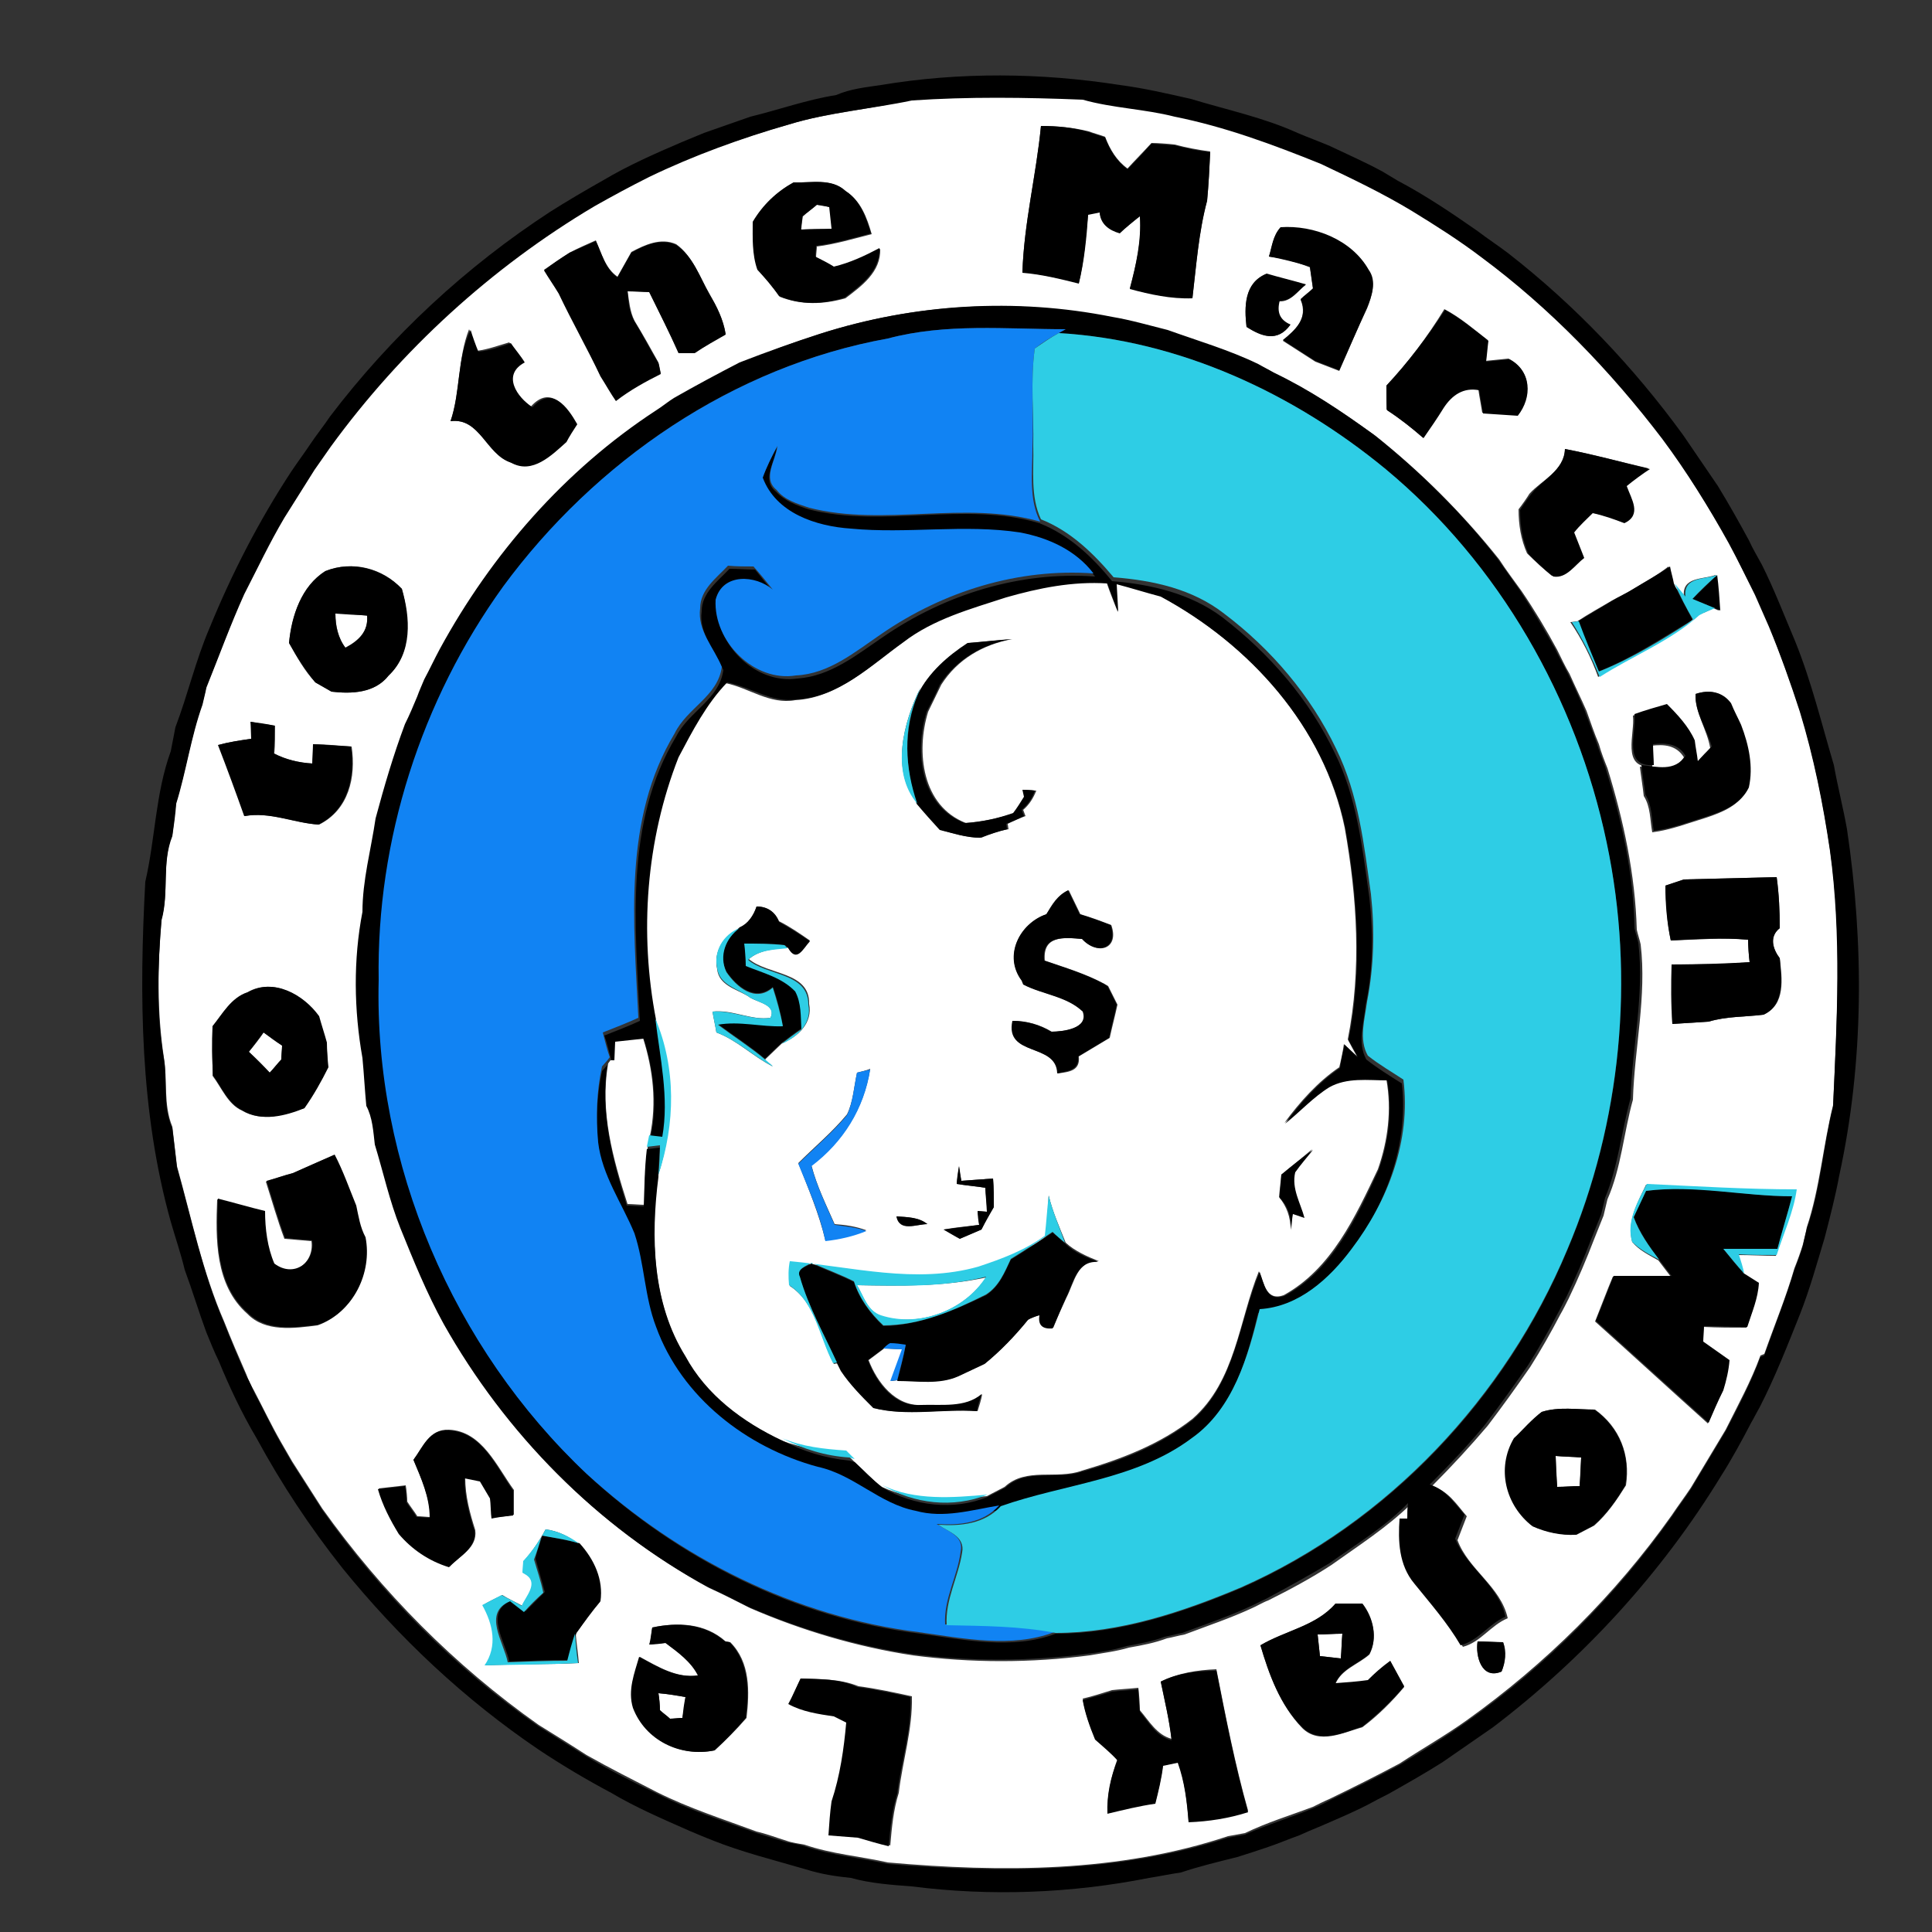 <?xml version="1.0" encoding="utf-8"?>
<!-- Generator: Adobe Illustrator 26.0.3, SVG Export Plug-In . SVG Version: 6.00 Build 0)  -->
<svg version="1.1" id="Layer_1" xmlns="http://www.w3.org/2000/svg" xmlns:xlink="http://www.w3.org/1999/xlink" x="0px" y="0px"
	 viewBox="0 0 250 250" style="enable-background:new 0 0 250 250;" xml:space="preserve">
<rect x="0" y="0" width="250" height="250" fill="#333333" stroke="none"/>
<style type="text/css">
	.st0{fill:#FFFFFF;}
	.st1{fill:#1183F3;}
	.st2{fill:#2ECDE5;}
</style>
<g id="_x23_ffffffff">
	<path class="st0" d="M102.1,16.1c5.2-1.6,10.7-1.9,15.9-3.3c7.3-0.4,14.7-0.3,22.1-0.1c3.9,1.1,8,1.2,11.9,2.2
		c6.5,1.3,12.8,3.6,18.9,6.1c4,1.9,8,3.8,11.8,6.1c3.1,1.9,6.1,3.8,9,6c8.9,6.6,16.7,14.7,23.4,23.5c3.1,4.3,5.9,8.9,8.6,13.5
		c1.1,2.2,2.2,4.5,3.4,6.7c0.6,1.4,1.2,2.7,1.8,4.1c1.4,3.6,2.8,7.3,4,11c1.8,5.9,3,11.9,3.9,18c1.6,10.9,0.9,22.1,0.4,33.1
		c-1.3,5.2-1.7,10.7-3.4,15.8c-0.1,0.6-0.4,1.7-0.5,2.2c-0.3,1-0.7,2.1-1.1,3.1c-1.1,3.8-2.6,7.4-3.9,11.1l-0.5,0.2
		c-1.2,3.3-2.9,6.4-4.5,9.6c-1.5,2.5-3,5-4.5,7.5c-0.8,1.2-1.7,2.4-2.5,3.6c-7.3,10.3-16.3,19.2-26.5,26.5c-2.8,2-5.8,3.7-8.7,5.6
		c-3,1.6-6,3.1-9.1,4.6c-0.5,0.2-1.5,0.7-2.1,1c-2.9,1.1-5.9,2-8.8,3.4c-0.6,0.1-1.7,0.3-2.2,0.4c-14.1,4.7-29.3,4.7-44,3.4
		c-3.6-0.8-7.3-1.1-10.8-2.3c-0.6-0.1-1.8-0.3-2.3-0.5c-1.3-0.4-2.6-0.9-3.9-1.2c-4.3-1.6-8.7-3-12.9-5.1c-3.1-1.6-6.1-3.1-9.1-4.8
		c-2-1.3-4.1-2.6-6.2-3.9c-10.9-7.7-20.3-17.2-28-28c-1.3-2-2.6-4.1-3.9-6.1c-0.5-0.9-1-1.7-1.5-2.6c-1.2-2.1-2.3-4.4-3.4-6.5
		c-0.3-0.5-0.8-1.5-1-2.1c-1-2.3-2-4.6-2.9-6.9c-2.8-6.4-4.2-13.3-6.1-20.1c-0.2-1.7-0.4-3.4-0.6-5.1c-1.2-2.9-0.6-6.1-1.1-9
		c-0.9-5.9-0.8-12-0.3-17.9c1-3.6,0-7.4,1.4-10.9c0.2-1.4,0.3-2.8,0.5-4.2c1.3-4.2,1.9-8.6,3.4-12.8c0.1-0.5,0.4-1.6,0.5-2.2
		c1.7-4,3.1-8.1,4.9-12.1c1.7-3.3,3.3-6.7,5.2-9.9c1.3-2,2.6-4.1,3.9-6.2c0.7-1,1.4-2,2.1-3c9.1-12.5,20.7-23.2,34.1-31.1
		c2.3-1.3,4.7-2.5,7.1-3.8C89.8,20.1,95.9,17.8,102.1,16.1 M134.7,16.3c-0.6,6.3-2.2,12.6-2.4,18.9c2.5,0.3,4.9,0.8,7.3,1.4
		c0.7-2.9,0.9-5.9,1.2-8.9c0.4-0.1,1.1-0.2,1.5-0.3c0.1,1.5,1.2,2.3,2.6,2.7c0.9-0.7,1.8-1.5,2.6-2.2c0.3,3.2-0.5,6.4-1.3,9.4
		c2.7,0.7,5.4,1.3,8.1,1.2c0.5-4.2,0.8-8.5,1.9-12.6c0.2-2.1,0.3-4.2,0.4-6.3c-1.5-0.2-3.1-0.5-4.6-0.9c-0.8-0.1-2.3-0.2-3-0.2
		c-1,1.1-2.1,2.2-3.1,3.3c-1.4-1-2.3-2.5-2.9-4.1c-0.5-0.2-1.6-0.5-2.1-0.7C138.9,16.5,136.8,16.3,134.7,16.3 M102.7,23.6
		c-2.2,1.2-4,3-5.2,5.1c-0.1,2.1-0.1,4.2,0.6,6.2c1,1.1,1.9,2.3,2.8,3.5c2.8,1.1,5.6,1,8.5,0.2c2.1-1.6,4.6-3.4,4.5-6.4
		c-1.9,1-3.8,2-5.9,2.4c-0.6-0.3-1.8-1-2.4-1.3c0-0.4,0.1-1.1,0.1-1.4c2.4-0.3,4.7-1,7.1-1.6c-0.6-2.1-1.4-4.3-3.3-5.5
		C107.6,23,104.9,23.7,102.7,23.6 M164.2,33.2c1.8,0.2,3.6,0.7,5.3,1.4c0.1,0.7,0.3,2.1,0.4,2.8c-0.5,0.4-1,0.9-1.6,1.4
		c1,2.4-0.7,4-2.3,5.3c1.4,0.9,2.8,1.8,4.2,2.7c0.8,0.3,2.3,0.9,3.1,1.2c1.2-2.7,2.3-5.4,3.6-8.1c0.6-1.5,1.2-3.4,0.2-4.9
		c-2.2-3.9-7-5.8-11.4-5.5C164.7,30.5,164.6,32,164.2,33.2 M73.7,32.7c-1.1,0.7-2.2,1.5-3.3,2.2c0.6,1,1.3,2,1.9,3
		c1.8,3.6,3.7,7.1,5.4,10.7c0.7,1.1,1.3,2.1,2,3.2c1.8-1.4,3.7-2.5,5.8-3.5c-0.1-0.4-0.2-1.1-0.3-1.4c-1-1.8-2-3.6-3.1-5.4
		c-0.6-1.2-0.7-2.6-0.9-3.9c0.9,0,1.9,0.1,2.8,0.1c1.2,2.6,2.6,5.2,3.8,7.9c0.5,0,1.6,0,2.1,0c1.3-0.8,2.7-1.6,4-2.4
		c-0.3-1.9-1.2-3.6-2.1-5.2c-1.3-2.2-2.2-4.9-4.3-6.4c-2-0.9-4.1,0.1-5.8,1c-0.6,1.1-1.2,2.1-1.8,3.2c-1.6-1.1-2.1-3.1-2.8-4.7
		C76,31.6,74.8,32.1,73.7,32.7 M161.3,42.3c2,1.2,4,2,5.6-0.2c-1.3-0.6-1.8-1.6-1.4-3.1c1.5,0.1,2.4-1.3,3.4-2.1
		c-1.7-0.5-3.4-1-5.1-1.4C161,36.6,161,39.7,161.3,42.3 M106.1,43.2c-3.4,1.1-6.8,2.3-10.1,3.9c-2.9,1.4-5.7,3-8.5,4.6
		c-0.8,0.5-1.5,1.1-2.3,1.6c-11.8,7.7-21.3,18.6-28,30.9c-0.7,1.3-1.3,2.6-2,3.9c-0.2,0.6-0.7,1.7-0.9,2.2c-0.5,1.2-1.1,2.4-1.6,3.6
		c-1.5,4-2.7,8.1-3.8,12.2c-0.6,4-1.7,7.9-1.7,12.1c-1.1,6.2-1.1,12.7,0,18.9c0.1,2.1,0.3,4.1,0.5,6.2c0.8,1.6,0.9,3.3,1.1,5
		c1.1,3.6,1.9,7.3,3.3,10.8c1.7,4.2,3.4,8.4,5.6,12.4c7.9,14.2,19.8,26.2,34.1,34c1.8,0.8,3.5,1.7,5.3,2.6c6.7,2.9,13.8,5,21,6.1
		c7.6,1,15.3,1,22.9,0c1.7-0.3,3.4-0.5,5.1-1c1.7-0.3,3.3-0.6,4.9-1.2c0.6-0.1,1.7-0.4,2.3-0.5c2.9-1.1,5.9-2.1,8.7-3.4
		c0.5-0.2,1.5-0.8,2.1-1c2.8-1.4,5.6-2.9,8.2-4.6c3.5-2.5,7.1-4.8,10.2-7.8c0,0.5,0,1.5-0.1,2l-1,0c-0.2,2.9-0.2,6.1,1.9,8.4
		c2.1,2.6,4.3,5.1,6,8c2.3-0.6,3.6-2.8,5.8-3.7c-0.9-4.1-5.1-6.3-6.5-10.1c0.3-0.8,0.9-2.3,1.2-3.1c-1.3-1.5-2.4-3.3-4.5-3.9
		c2.5-2.5,4.9-5.1,7.2-7.8c1.9-2.5,3.7-5,5.5-7.6c1.4-2.2,2.7-4.5,3.9-6.8c0.3-0.5,0.8-1.5,1.1-2.1c1.2-2.5,2.3-5.1,3.3-7.7
		c0.4-1,0.8-2,1.2-3c0.1-0.5,0.4-1.6,0.5-2.1c1.8-4.1,2.1-8.6,3.3-12.9c0.2-6.7,1.8-13.4,1-20.1c-0.1-0.5-0.4-1.4-0.5-1.9
		c-0.2-7.1-1.7-14.1-3.8-20.9c-0.4-1-0.8-2-1.1-3.1c-0.6-1.4-1.1-2.9-1.6-4.3c-0.7-1.6-1.5-3.2-2.2-4.8c-0.6-1-1.1-2.1-1.6-3.1
		c-1.4-2.6-2.9-5.1-4.6-7.6c-1-1.4-2-2.7-2.9-4.1c-4.7-5.9-10.1-11.3-16-16c-4.1-2.9-8.3-5.8-12.9-8c-0.5-0.3-1.5-0.8-2-1.1
		c-3.8-1.8-7.8-3-11.7-4.4c-2.4-0.6-4.8-1.3-7.2-1.7C131.4,38.5,118.3,39.3,106.1,43.2 M179.4,49.9c0,1,0,2.1,0,3.1
		c1.7,1.1,3.2,2.3,4.7,3.6c0.9-1.3,1.7-2.6,2.6-3.9c1.1-1.6,2.5-2.7,4.6-2.3c0.1,0.8,0.4,2.3,0.5,3c1.5,0.1,3,0.2,4.5,0.3
		c1.9-2.3,1.9-5.8-1.1-7.3c-0.8,0.1-2.2,0.2-3,0.3c0.1-0.7,0.3-2,0.3-2.7c-1.8-1.4-3.5-2.9-5.6-4C184.7,43.6,182.2,46.9,179.4,49.9
		 M58.3,54.5c3.8-0.5,4.6,4.3,7.7,5.3c2.7,1.4,5.2-1,7.1-2.7c0.4-0.6,1.1-1.7,1.4-2.3c-1.3-2.3-3.3-5-5.8-2.2c-1.9-1.3-4-4.2-1-5.8
		c-0.5-0.6-1.4-1.8-1.8-2.5c-1.4,0.4-2.7,0.9-4.2,1.1c-0.2-0.7-0.7-2.1-1-2.8C59.2,46.4,59.6,50.7,58.3,54.5 M202.5,58.1
		c0,2.8-3,4-4.6,5.8c-0.3,0.5-1,1.5-1.4,2c0,2,0.3,3.9,1.1,5.7c1,1,2.1,2,3.2,2.9c1.8,0.2,2.8-1.5,4-2.4c-0.3-0.8-1-2.4-1.3-3.3
		c0.8-0.8,1.6-1.7,2.4-2.5c1.4,0.3,2.8,0.7,4.1,1.3c2.3-1.1,0.9-3.1,0.3-4.8c0.8-0.5,2.3-1.6,3-2.2
		C209.8,59.8,206.2,58.8,202.5,58.1 M211.2,76.3c-0.8,0.5-1.7,0.9-2.6,1.4c-1.5,0.9-3,1.7-4.5,2.7c-0.2,0-0.7,0.1-0.9,0.1
		c1.5,2.2,2.7,4.6,3.6,7.1c4.3-2.7,9.2-4.6,12.9-8c0.5-0.2,1.5-0.6,2-0.9l0.7,0.3c-0.1-1.5-0.2-3.1-0.4-4.6
		c-1.6,0.6-4.4,0.2-4.1,2.8c-0.4-0.4-1.2-1.3-1.5-1.7c-0.1-0.5-0.4-1.6-0.5-2.2C214.5,74.4,212.9,75.3,211.2,76.3 M37.4,83.2
		c1,1.8,2,3.6,3.4,5.1c0.5,0.3,1.6,0.9,2.1,1.2c2.6,0.3,5.6,0.2,7.4-2.1c3-2.9,2.7-7.5,1.7-11.2c-2.5-2.7-6.4-3.7-9.9-2.3
		C39,75.8,37.8,79.6,37.4,83.2 M219.4,89.8c-0.1,2.4,1.5,4.6,1.9,7c-0.4,0.5-1.3,1.4-1.8,1.9c-0.1-0.9-0.3-1.8-0.4-2.7
		c-0.8-1.8-2.2-3.3-3.6-4.7c-1.4,0.4-2.8,0.9-4.2,1.3c0.3,2.3-1.6,6.9,2.5,6.6c0-0.7-0.1-2.1-0.1-2.7c1.6-0.2,3.2-0.1,4.2,1.5
		c-1.3,2.1-3.6,1.4-5.7,1.2c0.1,0.9,0.4,2.8,0.5,3.8c0.9,1.4,0.8,3.1,1.1,4.7c2.4-0.3,4.7-1.2,7-1.9c2.1-0.7,4.3-1.6,5.3-3.7
		c0.6-2.8,0-5.6-1-8.1c-0.5-0.9-0.9-1.9-1.3-2.8C222.9,89.5,221.2,89.2,219.4,89.8 M32.5,95.6c-1.4,0.2-2.8,0.4-4.2,0.8
		c1.2,3.1,2.3,6.1,3.4,9.2c3.3-0.6,6.4,0.9,9.6,1.1c3.8-1.9,4.8-6.1,4.2-10.1c-1.6-0.1-3.3-0.3-4.9-0.3c0,0.6-0.1,1.8-0.1,2.5
		c-1.8-0.1-3.5-0.5-5-1.3c0.1-1.2,0.1-2.4,0.1-3.6c-0.8-0.1-2.3-0.3-3.1-0.5C32.4,93.9,32.5,95,32.5,95.6 M217.9,113.8
		c-0.6,0.2-1.8,0.6-2.4,0.8c0.1,2.4,0.2,4.8,0.7,7.1c3.3-0.1,6.7-0.4,10-0.1c0,0.7,0.1,2.2,0.2,2.9c-3.4,0.3-6.7,0.3-10.1,0.3
		c-0.1,2.6-0.1,5.1,0.1,7.7c1.6-0.1,3.1-0.2,4.7-0.3c2.3-0.7,4.7-0.6,7.1-0.9c2.9-1.3,2.4-4.7,2.1-7.3c-0.9-1.2-1.4-2.8,0-3.9
		c0-2.2-0.1-4.4-0.4-6.6C225.9,113.6,221.9,113.7,217.9,113.8 M27.5,132.8c0,2.1,0,4.3,0,6.4c1.2,1.6,2,3.7,3.8,4.5
		c2.5,1.5,5.5,0.6,8-0.3c1.2-1.7,2.2-3.4,3.1-5.3c0-0.8-0.1-2.4-0.2-3.2c-0.3-1.2-0.7-2.3-1-3.4c-2-2.8-5.9-5-9.2-3.1
		C29.9,129.1,28.8,131.2,27.5,132.8 M37.9,151.8c-1.2,0.3-2.3,0.7-3.5,1.1c0.8,2.5,1.5,5,2.4,7.4c1.2,0.1,2.3,0.2,3.5,0.3
		c0.4,2.9-2.5,5-4.9,3c-0.9-2.2-1.2-4.5-1.2-6.8c-2-0.5-4-1.1-6.1-1.6c-0.2,5.1-0.3,11.1,3.9,14.8c2.3,2.4,6,1.9,9.1,1.5
		c4.5-1.6,7-6.8,6.1-11.3c-0.7-1.2-0.9-2.7-1.2-4.1c-0.8-2.2-1.7-4.4-2.8-6.6C41.5,150.2,39.7,151,37.9,151.8 M211.2,160.7
		c0.9,1.1,2.2,1.7,3.4,2.4c0.4,0.5,1.2,1.6,1.6,2.1c-2.5,0.1-5,0.1-7.5,0c-0.8,1.9-1.5,3.8-2.3,5.8c4.9,4.4,9.7,8.8,14.6,13.2
		c0.6-1.4,1.2-2.8,1.9-4.2c0.4-1.3,0.6-2.6,0.8-3.9c-1.2-0.8-2.3-1.6-3.4-2.4c0-0.5,0.1-1.5,0.1-2c1.9,0.1,3.8,0.1,5.6,0.1
		c0.6-1.9,1.4-3.7,1.5-5.7c-0.5-0.3-1.5-0.9-1.9-1.2c-0.2-0.6-0.5-1.9-0.7-2.5c1.6,0,3.3,0.1,4.9,0.1c0.9-2.8,2.1-5.5,2.6-8.5
		c-6.5,0.1-12.9-0.4-19.4-0.7C212,155.4,210.5,158,211.2,160.7 M199.5,182.7c-1.3,1-2.4,2.2-3.5,3.4c-2.3,3.9-1.1,8.6,2.4,11.4
		c1.8,0.8,3.6,1.1,5.6,1.1c0.6-0.3,1.7-0.9,2.3-1.2c1.7-1.5,2.9-3.3,4.1-5.2c0.6-3.9-0.8-7.5-4-9.8
		C204.1,182.4,201.7,182,199.5,182.7 M53.5,188.9c1,2.4,2.1,4.8,2.2,7.4c-0.4,0-1.3-0.1-1.7-0.1c-0.3-0.5-1-1.4-1.3-1.9
		c0-0.5-0.1-1.6-0.2-2.1c-0.9,0.1-2.6,0.3-3.5,0.4c0.6,2.1,1.6,4,2.7,5.8c1.8,2,4,3.5,6.5,4.3c1.3-1.4,3.6-2.4,3.3-4.7
		c-0.7-2.2-1.3-4.4-1.3-6.8c0.5,0.1,1.5,0.3,2,0.4c0.3,0.6,1,1.7,1.3,2.2c0,0.7,0.1,2,0.2,2.6c0.9-0.1,1.9-0.2,2.8-0.4
		c0-1.1,0-2.2,0-3.2c-2.2-3-4.1-7.6-8.4-7.8C55.5,184.9,54.7,187.3,53.5,188.9 M70.6,197.9c-0.8,1.5-1.7,2.8-2.8,4.1
		c0,0.4-0.1,1.2-0.1,1.5l0.5,0.3c1.6,1.1-0.1,2.8-0.6,4c-0.7-0.4-2-1-2.6-1.4c-0.8,0.4-1.7,0.8-2.5,1.3c1.4,2.5,2,5.3,0.3,7.8
		c4-0.2,8.1-0.1,12.1-0.3c-0.1-1.3-0.3-2.5-0.4-3.8c1-1.4,2-2.8,3.1-4.1c0.4-2.9-0.8-5.5-2.7-7.5C73.6,198.8,72.2,198.1,70.6,197.9
		 M163.1,212.9c1.1,3.8,2.6,7.8,5.4,10.7c2.2,2.2,5.3,0.6,7.8-0.1c2-1.5,3.8-3.3,5.4-5.2c-0.6-1.1-1.2-2.2-1.8-3.3
		c-1,0.7-2,1.5-2.9,2.5c-1.4,0.2-2.8,0.3-4.2,0.4c0.8-1.9,2.9-2.5,4.4-3.8c1.1-2.1,0.5-4.6-0.9-6.5c-0.9,0-2.6,0-3.5,0
		C170.3,210.4,166.3,211,163.1,212.9 M84.4,210.6c-0.1,0.6-0.2,1.7-0.3,2.2c0.5-0.1,1.6-0.2,2.1-0.2c1.6,1.2,3.2,2.4,4.2,4.2
		c-2.8,0.4-5.2-1.1-7.6-2.4c-0.6,2.2-1.6,4.4-0.8,6.6c1.7,4.2,6.1,6.4,10.5,5.5c1.4-1.3,2.8-2.7,4.1-4.2c0.4-3.4,0.5-7.2-2.1-9.8
		l-0.6-0.1C91.2,210,87.7,209.9,84.4,210.6 M191.2,212.4c-0.3,1.9,0.5,5,3.1,3.9c0.5-1.2,0.7-2.6,0.2-3.8
		C193.7,212.5,192.1,212.4,191.2,212.4 M150.2,217.6c0.5,2.5,1.1,4.9,1.4,7.4c-1.9-0.5-2.9-2.3-4.1-3.7c0-0.7-0.1-2.2-0.2-2.9
		c-0.9,0.1-2.6,0.2-3.4,0.3c-1.3,0.4-2.5,0.8-3.8,1.1c0.3,1.8,0.9,3.5,1.6,5.1c1,0.9,2,1.7,2.9,2.7c-0.8,2.2-1.3,4.5-1.3,6.9
		c2.1-0.4,4.1-0.9,6.2-1.3c0.4-1.6,0.8-3.3,1-4.9c0.5-0.1,1.4-0.3,1.9-0.4c0.9,2.5,1.2,5.1,1.4,7.7c2.6-0.1,5.2-0.6,7.7-1.3
		c-1.7-6-2.9-12.2-4.1-18.3C154.9,216.1,152.4,216.5,150.2,217.6 M103.6,217.2c-0.4,0.8-1.1,2.4-1.4,3.2c1.8,1,3.9,1.3,5.9,1.6
		c0.4,0.2,1.2,0.6,1.6,0.8c-0.4,3.4-0.8,6.9-1.9,10.2c-0.2,1.5-0.3,2.9-0.4,4.4c1.3,0.1,2.5,0.2,3.8,0.3c1.3,0.4,2.6,0.8,4,1.1
		c0.2-2.3,0.4-4.6,1.1-6.8c0.5-4.2,1.8-8.2,1.7-12.5c-2.3-0.5-4.6-1-6.9-1.3C108.6,217.2,106.1,217.3,103.6,217.2z"/>
	<path class="st0" d="M105.7,26.5c0.4,0.1,1.2,0.2,1.7,0.3c0.1,0.9,0.2,1.9,0.3,2.8c-1.3,0-2.7,0-4,0.1c0-0.4,0.1-1.2,0.2-1.7
		C104.3,27.6,105.3,26.9,105.7,26.5z"/>
	<path class="st0" d="M130.1,77.2c4.3-1.3,8.7-2.1,13.1-1.8c0.4,1.2,0.9,2.4,1.4,3.7l-0.2-3.6c1.9,0.5,3.8,1,5.7,1.6
		c11.6,6.2,21.2,16.9,23.9,30c1.6,9,2.2,18.3,0.4,27.4c0.4,0.8,0.8,1.5,1.2,2.2c-0.4-0.4-1.3-1.2-1.7-1.6c-0.1,0.8-0.4,2.2-0.6,3
		c-2.8,1.9-5.1,4.5-7.1,7.2c1.9-1.6,3.6-3.4,5.7-4.7c2.3-1.3,5-0.9,7.5-0.9c0.7,3.9,0.2,7.9-1.1,11.6c-2.9,6.1-6,12.9-12.2,16.3
		c-2.3,0.8-2.5-1.6-3.2-3.1c-2.6,6.4-3,14.2-8.6,19.1c-4.2,3.3-9.2,5.2-14.3,6.7c-3.3,1.2-7.2-0.5-10,2.1c-0.6,0.3-1.7,0.9-2.3,1.2
		c-4.5,0.4-9.3,0.8-13.6-1.2c-1.3-1-2.4-2.2-3.6-3.3c-0.3-0.3-0.8-0.8-1.1-1.1c-2.8-0.2-5.6-0.6-8.3-1.6c-5.1-2.4-9.8-5.9-12.5-10.9
		c-4.2-6.9-4.4-15.4-3.5-23.2c2.1-6.6,2.3-13.7-0.4-20.2c-2.1-11.3-1.2-23.2,2.9-34c1.8-3.4,3.6-6.9,6.3-9.7c3,0.6,5.7,2.8,9,2.2
		c5.5-0.3,9.6-4.4,13.8-7.4C120.7,79.9,125.5,78.6,130.1,77.2 M118.8,89.8l0.3-0.8c-2.2,4.5-3.9,10.8-0.3,15c0.9,1.2,2,2.3,3,3.4
		c1.7,0.5,3.4,1,5.2,1c1.1-0.5,2.3-0.9,3.5-1.1l-0.1-0.7c0.6-0.3,1.7-0.8,2.3-1l-0.3-0.8c0.8-0.7,1.3-1.5,1.7-2.5
		c-0.4,0-1.2,0-1.6-0.1l0.2,0.9c-0.4,0.5-1.1,1.6-1.4,2.1c-2,0.7-4.2,1.1-6.3,1.3c-5.7-2.2-6.5-9.2-4.9-14.4
		c0.6-1.2,1.1-2.3,1.7-3.5c2.1-3.3,5.4-5.2,9.2-5.9c-1.4,0.1-4.2,0.4-5.6,0.5C122.7,85,120.2,87,118.8,89.8 M135.4,118.3
		c-3.5,1.2-5.6,5.5-3.1,8.6l0.2,0.5c2.5,1.3,5.6,1.5,7.7,3.5c0.8,2.2-2.6,2.6-4.1,2.6c-1.5-0.9-3.2-1.4-5-1.4
		c-1.1,4.7,5.7,2.8,5.8,6.8c1.4-0.2,2.9-0.3,2.7-2.2c1.3-0.8,2.7-1.6,4-2.4c0.3-1.4,0.7-2.9,1-4.3c-0.3-0.6-0.9-1.8-1.2-2.4
		l-0.5-0.3c-2.4-1.3-5.1-2.1-7.7-3c-0.3-3.3,2.5-3,4.9-2.8c1.9,2.2,4.8,1.3,3.7-1.8c-1.3-0.5-2.6-1-4-1.4c-0.5-1-1-2.1-1.5-3.1
		C136.8,115.8,136.1,117.1,135.4,118.3 M97.9,117.3c-0.4,1.2-1.1,2.2-2.2,2.9c-2.1,0.8-3.4,3-2.9,5.2c0.2,2.1,2.5,2.6,4,3.5
		c0.9,0.8,3.8,1,2.9,2.8c-2.4,0.4-4.9-1.1-7.5-0.8c0.1,0.7,0.4,2,0.5,2.7c2.7,1,4.7,3.1,7.3,4.4c-0.2-0.2-0.8-0.6-1-0.9
		c0.5-0.5,1.6-1.5,2.2-2.1c2-0.8,4-2.6,3.5-5.1c0.1-4.2-5.3-3.7-7.8-5.8c1.4-1.2,3.3-1.3,5.1-1.5c1.1,1.9,1.8,0.1,2.8-0.9
		c-1.3-0.9-2.6-1.8-4-2.5C100.3,118,99.3,117.3,97.9,117.3 M110.9,138.8c-0.4,1.8-0.5,3.8-1.3,5.4c-1.9,2.3-4.2,4.2-6.3,6.3
		c1.3,3.3,2.7,6.6,3.5,10c1.8-0.2,3.6-0.6,5.3-1.3c-1.3-0.5-2.7-0.7-4.1-0.8c-1.1-2.5-2.3-4.9-3-7.6c4.1-3.1,6.8-7.4,7.6-12.5
		C112.2,138.5,111.3,138.7,110.9,138.8 M165.8,152c-0.1,1-0.2,1.9-0.3,2.9c1,1.2,1.5,2.6,1.5,4.2c0.1-0.5,0.2-1.5,0.2-2.1l1.5,0.5
		c-0.5-1.9-1.8-3.8-1.2-5.9c0.7-1,1.6-1.9,2.3-2.9C168.5,149.8,167.2,150.9,165.8,152 M124.1,150.9c-0.1,0.6-0.2,1.7-0.3,2.3
		c1.2,0.2,2.5,0.3,3.7,0.5c0.1,0.8,0.2,2.3,0.2,3.1l-1.2-0.1c0.1,0.5,0.2,1.4,0.2,1.8c-1.5,0.2-3,0.3-4.6,0.6
		c0.5,0.3,1.5,0.9,2.1,1.2c0.9-0.4,1.9-0.8,2.8-1.2c0.5-1,1.1-2,1.6-2.9c0-1.2,0-2.5-0.1-3.7c-1.4,0.1-2.7,0.2-4.1,0.3
		C124.3,152.3,124.1,151.4,124.1,150.9 M135.7,154.7c-0.1,1.8-0.2,3.5-0.4,5.3c-2.5,1.9-5.6,3-8.6,4c-8,2.3-16.3,0-24.4-0.7
		c-0.2,1-0.2,2.1-0.1,3.1c3.4,2.2,3.9,6.7,5.7,10.1l0.5-0.1l0.5,1c1.2,1.8,2.7,3.3,4.2,4.8c4.4,1.1,8.9,0,13.4,0.4
		c0.2-0.6,0.5-1.6,0.6-2.2c-2.2,1.9-5.2,1.4-7.8,1.4c-3.4,0.2-5.8-2.9-6.9-5.8c0.5-0.4,1.5-1.1,2-1.5c0.6,0,1.8,0.1,2.4,0.1
		c-0.5,1.4-1,2.7-1.5,4.1c0.2,0,0.7-0.1,0.9-0.1c2.6,0.1,5.4,0.5,7.9-0.6c1.1-0.5,2.3-1.1,3.4-1.6c2-1.7,3.9-3.6,5.6-5.7
		c0.4-0.2,1.2-0.5,1.5-0.6c-0.1,1.3,0.4,1.8,1.7,1.7c0.5-1.3,1.1-2.6,1.7-3.9c1-1.9,1.4-4.9,4.2-4.7c-1.5-0.6-3.1-1.3-4.3-2.4
		C137.1,158.8,136.2,156.8,135.7,154.7 M116,157.4c0.4,2.1,2.6,1,4,1C118.9,157.5,117.4,157.5,116,157.4z"/>
	<path class="st0" d="M43.4,79.4c1.4,0,2.7,0.1,4.1,0.3c0.2,2.1-1.1,3.3-2.8,4.2C43.8,82.6,43.4,81,43.4,79.4z"/>
	<path class="st0" d="M34.1,133.6c0.8,0.5,1.6,1.1,2.4,1.7c0,0.5-0.1,1.4-0.1,1.8c-0.4,0.4-1.1,1.3-1.5,1.7
		c-0.8-0.9-1.7-1.8-2.7-2.7C32.7,135.5,33.7,134.3,34.1,133.6z"/>
	<path class="st0" d="M79.5,134.7c0.9-0.1,2.8-0.3,3.7-0.4c1.3,4.1,1.8,8.4,0.9,12.7c-0.1,0.4-0.2,1.1-0.3,1.5
		c-0.3,2.5-0.4,4.9-0.4,7.4c-0.6,0-1.6-0.1-2.2-0.1c-1.9-5.9-3.6-12-2.5-18.2l0.3-0.4c0.1,0,0.3,0,0.4,0L79.5,134.7z"/>
	<path class="st0" d="M110.9,166.3c5.6,0.1,11.2,0.2,16.7-1c-2.8,4.3-8.7,6.5-13.6,5C112.2,169.6,111.7,167.7,110.9,166.3z"/>
	<path class="st0" d="M201.3,188.4c1.1,0.1,2.2,0.1,3.3,0.2c0,1.2-0.1,2.5-0.2,3.7c-1,0-1.9,0.1-2.9,0.1
		C201.4,191.1,201.4,189.7,201.3,188.4z"/>
	<path class="st0" d="M170.5,211.5c1.1,0,2.1-0.1,3.2-0.1c-0.1,1.1-0.1,2.1-0.2,3.2c-0.9-0.1-1.8-0.2-2.7-0.3
		C170.7,213.4,170.6,212.4,170.5,211.5z"/>
	<path class="st0" d="M85.2,219.1c1.2,0.1,2.4,0.3,3.5,0.5c-0.1,0.9-0.2,1.8-0.4,2.7c-0.4,0-1.2,0.1-1.6,0.1c-0.3-0.3-1-0.8-1.3-1.1
		C85.4,220.7,85.3,219.6,85.2,219.1z"/>
</g>
<g id="_x23_000000ff">
	<path d="M114,11c10.2-1.7,20.7-1.6,30.9,0c3.1,0.4,6.1,1.1,9.2,1.8c4.6,1.4,9.4,2.4,13.8,4.4c1.4,0.6,2.8,1.1,4.2,1.7
		c2.3,1.1,4.6,2.1,6.8,3.3c0.5,0.3,1.5,0.9,2,1.2c3.6,1.9,7,4.2,10.3,6.5c1.3,1,2.7,1.9,4,2.9c8.6,6.7,16.2,14.7,22.6,23.5
		c1.5,2.2,3,4.4,4.5,6.6c1.4,2.3,2.7,4.6,4,7c0.5,1.1,1.1,2.1,1.7,3.2c1.6,3.2,2.9,6.6,4.3,9.9c2.1,5.2,3.4,10.6,5,16
		c0.5,2.8,1.2,5.5,1.7,8.3c2.2,14.8,2.2,30.1-1,44.8c-0.5,2.7-1.2,5.4-1.9,8.1c-1,3.3-1.9,6.6-3.2,9.9c-1.6,4-3.2,8.1-5.2,12
		c-0.3,0.5-0.8,1.5-1.1,2c-1.2,2.3-2.5,4.7-3.9,6.9c-7.7,12.6-17.8,23.6-29.5,32.5c-2.2,1.5-4.3,3-6.5,4.5c-2.2,1.4-4.5,2.7-6.8,4
		c-0.5,0.3-1.6,0.8-2.1,1.1c-2.2,1.2-4.6,2.2-6.9,3.2c-1,0.4-1.9,0.8-2.8,1.2c-1.4,0.5-2.8,1.1-4.3,1.6c-1.2,0.4-2.4,0.8-3.7,1.2
		c-2.4,0.6-4.9,1.2-7.3,2c-1.4,0.2-2.8,0.5-4.1,0.7c-10.1,2-20.5,2.4-30.7,1.1c-2.7-0.2-5.4-0.4-7.9-1.1c-2-0.2-3.9-0.5-5.8-1.1
		c-4.1-1.2-8.2-2.2-12.2-3.8c-1-0.4-2-0.8-2.9-1.2c-3.4-1.5-6.9-3-10.1-4.9c-3.2-1.7-6.4-3.6-9.4-5.6c-9.6-6.5-18.1-14.5-25.4-23.5
		c-4.2-5.3-7.9-10.9-11.1-16.8c-1.9-3.2-3.5-6.6-4.9-10c-0.6-1.2-1.1-2.5-1.6-3.7c-1-2.7-1.8-5.4-2.8-8.1c-0.5-2.1-1.2-4.1-1.8-6.2
		c-4-14.3-4.1-29.3-3.3-44c1.3-5.6,1.3-11.4,3.3-16.9c0.2-1,0.4-2.1,0.6-3.1c1.6-4.2,2.6-8.6,4.4-12.8c2.9-7.1,6.4-13.9,10.6-20.3
		c0.8-1.2,1.7-2.4,2.5-3.6c0.8-1.2,1.7-2.3,2.5-3.5c7.9-10.4,17.6-19.4,28.5-26.5c2.2-1.4,4.6-2.8,6.9-4.1c3.2-1.9,6.6-3.4,10.1-4.9
		c1-0.4,1.9-0.8,2.9-1.2c2-0.7,4-1.4,6-2.1c3.7-0.9,7.3-2.2,11.1-2.8C110,11.5,112,11.3,114,11 M102.1,16.1
		c-6.2,1.8-12.3,4-18.1,6.8c-2.4,1.2-4.8,2.5-7.1,3.8c-13.3,7.9-25,18.6-34.1,31.1c-0.7,1-1.4,2-2.1,3c-1.3,2.1-2.6,4.1-3.9,6.2
		c-1.9,3.2-3.5,6.6-5.2,9.9c-1.8,4-3.3,8.1-4.9,12.1c-0.1,0.6-0.4,1.7-0.5,2.2c-1.5,4.2-2.1,8.6-3.4,12.8c-0.1,1.4-0.3,2.8-0.5,4.2
		c-1.4,3.5-0.4,7.3-1.4,10.9c-0.5,6-0.7,12,0.3,17.9c0.5,3-0.2,6.2,1.1,9c0.2,1.7,0.4,3.4,0.6,5.1c1.9,6.7,3.3,13.6,6.1,20.1
		c0.9,2.3,1.9,4.7,2.9,6.9c0.3,0.5,0.8,1.6,1,2.1c1.2,2.2,2.2,4.4,3.4,6.5c0.5,0.9,1,1.7,1.5,2.6c1.3,2,2.6,4.1,3.9,6.1
		c7.7,10.9,17.1,20.4,28,28c2.1,1.3,4.1,2.6,6.2,3.9c3,1.8,6,3.3,9.1,4.8c4.1,2.1,8.5,3.5,12.9,5.1c1.3,0.4,2.6,0.8,3.9,1.2
		c0.6,0.1,1.8,0.3,2.3,0.5c3.5,1.2,7.2,1.5,10.8,2.3c14.7,1.2,29.9,1.2,44-3.4c0.6-0.1,1.7-0.3,2.2-0.4c2.9-1.3,5.9-2.2,8.8-3.4
		c0.5-0.2,1.6-0.7,2.1-1c3.1-1.5,6.1-3,9.1-4.6c2.9-1.8,5.9-3.6,8.7-5.6c10.3-7.3,19.2-16.2,26.5-26.5c0.8-1.2,1.7-2.4,2.5-3.6
		c1.5-2.5,3-5,4.5-7.5c1.6-3.1,3.3-6.3,4.5-9.6l0.5-0.2c1.3-3.7,2.8-7.4,3.9-11.1c0.4-1,0.8-2.1,1.1-3.1c0.1-0.6,0.4-1.7,0.5-2.2
		c1.8-5.1,2.1-10.6,3.4-15.8c0.5-11,1.1-22.1-0.4-33.1c-0.9-6.1-2.1-12.1-3.9-18c-1.2-3.7-2.5-7.4-4-11c-0.6-1.4-1.2-2.7-1.8-4.1
		c-1.1-2.2-2.2-4.5-3.4-6.7c-2.6-4.7-5.4-9.2-8.6-13.5c-6.7-8.8-14.5-16.9-23.4-23.5c-2.9-2.2-5.9-4.1-9-6
		c-3.8-2.3-7.8-4.2-11.8-6.1c-6.2-2.5-12.4-4.8-18.9-6.1c-3.9-1-8-1.1-11.9-2.2c-7.4-0.3-14.8-0.4-22.1,0.1
		C112.8,14.1,107.3,14.5,102.1,16.1z"/>
	<path d="M134.7,16.3c2.1,0,4.2,0.2,6.2,0.8c0.5,0.2,1.6,0.5,2.1,0.7c0.6,1.6,1.5,3.1,2.9,4.1c1.1-1.1,2.1-2.2,3.1-3.3
		c0.8,0,2.3,0.2,3,0.2c1.5,0.4,3,0.7,4.6,0.9c-0.1,2.1-0.2,4.2-0.4,6.3c-1.1,4.1-1.4,8.4-1.9,12.6c-2.8,0.1-5.5-0.5-8.1-1.2
		c0.8-3.1,1.5-6.2,1.3-9.4c-0.9,0.7-1.8,1.4-2.6,2.2c-1.4-0.4-2.5-1.2-2.6-2.7c-0.4,0.1-1.1,0.2-1.5,0.3c-0.2,3-0.5,6-1.2,8.9
		c-2.4-0.6-4.8-1.2-7.3-1.4C132.5,28.8,134.1,22.6,134.7,16.3z"/>
	<path d="M102.7,23.6c2.2,0.1,4.9-0.6,6.7,1.1c1.9,1.2,2.7,3.5,3.3,5.5c-2.3,0.6-4.7,1.3-7.1,1.6c0,0.4-0.1,1.1-0.1,1.4
		c0.6,0.3,1.8,0.9,2.4,1.3c2.1-0.5,4-1.4,5.9-2.4c0.1,3-2.4,4.8-4.5,6.4c-2.8,0.9-5.7,1-8.5-0.2C100,37.1,99,36,98,34.9
		c-0.7-2-0.6-4.1-0.6-6.2C98.7,26.5,100.5,24.8,102.7,23.6 M105.7,26.5c-0.5,0.4-1.4,1.1-1.9,1.5c0,0.4-0.1,1.2-0.2,1.7
		c1.3,0,2.7,0,4-0.1c-0.1-0.9-0.2-1.9-0.3-2.8C107,26.7,106.1,26.5,105.7,26.5z"/>
	<path d="M164.2,33.2c0.4-1.3,0.5-2.7,1.5-3.8c4.3-0.3,9.2,1.6,11.4,5.5c1.1,1.5,0.4,3.4-0.2,4.9c-1.2,2.7-2.4,5.4-3.6,8.1
		c-0.8-0.3-2.3-0.9-3.1-1.2c-1.4-0.9-2.8-1.8-4.2-2.7c1.6-1.3,3.4-2.9,2.3-5.3c0.5-0.5,1.1-0.9,1.6-1.4c-0.1-0.7-0.3-2.1-0.4-2.8
		C167.8,34,166,33.5,164.2,33.2z"/>
	<path d="M73.7,32.7c1.1-0.5,2.3-1,3.4-1.5c0.8,1.6,1.2,3.6,2.8,4.7c0.6-1.1,1.2-2.1,1.8-3.2c1.8-1,3.8-1.9,5.8-1
		c2.2,1.5,3.1,4.2,4.3,6.4c1,1.6,1.8,3.3,2.1,5.2c-1.4,0.8-2.7,1.5-4,2.4c-0.5,0-1.6,0-2.1,0c-1.2-2.7-2.5-5.3-3.8-7.9
		c-0.9,0-1.9-0.1-2.8-0.1c0.1,1.3,0.2,2.7,0.9,3.9c1.1,1.8,2,3.6,3.1,5.4c0.1,0.3,0.2,1,0.3,1.4c-2,1-4,2.1-5.8,3.5
		c-0.7-1-1.3-2.1-2-3.2c-1.7-3.6-3.7-7.1-5.4-10.7c-0.6-1-1.3-2-1.9-3C71.5,34.1,72.6,33.4,73.7,32.7z"/>
	<path d="M161.3,42.3c-0.3-2.6-0.3-5.7,2.6-6.9c1.7,0.5,3.4,0.9,5.1,1.4c-1.1,0.8-1.9,2.2-3.4,2.1c-0.4,1.5,0,2.5,1.4,3.1
		C165.3,44.3,163.3,43.6,161.3,42.3z"/>
	<path d="M106.1,43.2c12.2-3.9,25.3-4.7,37.8-2.2c2.4,0.4,4.8,1.1,7.2,1.7c3.9,1.4,8,2.6,11.7,4.4c0.5,0.3,1.5,0.8,2,1.1
		c4.6,2.2,8.8,5,12.9,8c5.9,4.7,11.3,10,16,16c1,1.4,1.9,2.7,2.9,4.1c1.6,2.4,3.1,5,4.6,7.6c0.5,1.1,1.1,2.1,1.6,3.1
		c0.8,1.6,1.5,3.2,2.2,4.8c0.5,1.4,1.1,2.9,1.6,4.3c0.3,1,0.7,2,1.1,3.1c2.1,6.8,3.7,13.8,3.8,20.9c0.1,0.5,0.4,1.4,0.5,1.9
		c0.8,6.8-0.8,13.4-1,20.1c-1.2,4.3-1.6,8.8-3.3,12.9c-0.1,0.5-0.4,1.6-0.5,2.1c-0.4,1-0.8,2-1.2,3c-1,2.6-2.1,5.2-3.3,7.7
		c-0.3,0.5-0.8,1.6-1.1,2.1c-1.2,2.3-2.5,4.6-3.9,6.8c-1.8,2.6-3.6,5.1-5.5,7.6c-2.2,2.7-4.7,5.3-7.2,7.8c2,0.6,3.2,2.4,4.5,3.9
		c-0.3,0.8-0.9,2.3-1.2,3.1c1.5,3.8,5.6,6,6.5,10.1c-2.1,0.9-3.5,3.1-5.8,3.7c-1.7-2.9-3.9-5.4-6-8c-2-2.4-2.1-5.5-1.9-8.4l1,0
		c0-0.5,0-1.5,0.1-2c-3,3.1-6.7,5.3-10.2,7.8c-2.7,1.6-5.4,3.1-8.2,4.6c-0.5,0.2-1.6,0.8-2.1,1c-2.8,1.3-5.8,2.3-8.7,3.4
		c-0.6,0.1-1.7,0.4-2.3,0.5c-1.6,0.6-3.3,0.9-4.9,1.2c-1.7,0.5-3.4,0.8-5.1,1c-7.6,1-15.3,1-22.9,0c-7.2-1.1-14.3-3.2-21-6.1
		c-1.8-0.9-3.5-1.8-5.3-2.6c-14.3-7.8-26.1-19.8-34.1-34c-2.2-4-3.9-8.2-5.6-12.4c-1.4-3.5-2.2-7.2-3.3-10.8c-0.2-1.7-0.3-3.5-1.1-5
		c-0.2-2.1-0.3-4.1-0.5-6.2c-1.1-6.2-1.2-12.7,0-18.9c0-4.1,1.1-8,1.7-12.1c1.1-4.1,2.3-8.2,3.8-12.2c0.6-1.2,1.1-2.4,1.6-3.6
		c0.2-0.6,0.7-1.7,0.9-2.2c0.7-1.3,1.3-2.6,2-3.9c6.7-12.3,16.2-23.2,28-30.9c0.8-0.5,1.5-1.1,2.3-1.6c2.8-1.6,5.6-3.1,8.5-4.6
		C99.3,45.5,102.7,44.3,106.1,43.2 M114.9,43.8c-20,3.6-37.9,15.8-49.7,32.2C54.8,90.8,48.9,108.9,49.2,127
		c-0.6,23.8,9.6,47.6,26.9,63.9c11.8,10.9,26.9,18.5,43,20.5c5.7,0.8,12,2.1,17.5,0c8.3,0,16.4-2.7,24-5.9
		c19-8.4,34.3-24.6,42.2-43.7c7-16.5,8.8-35.2,5.1-52.7C204,90.4,194,72.9,179.3,60.7C167.4,50.9,152.6,44,137,43.1l0.9-0.5
		C130.2,42.6,122.4,41.8,114.9,43.8z"/>
	<path d="M179.4,49.9c2.8-3,5.3-6.3,7.6-9.8c2,1.1,3.8,2.6,5.6,4c-0.1,0.7-0.2,2-0.3,2.7c0.8-0.1,2.2-0.2,3-0.3
		c2.9,1.5,3,4.9,1.1,7.3c-1.5-0.1-3-0.2-4.5-0.3c-0.1-0.8-0.4-2.3-0.5-3c-2-0.4-3.5,0.6-4.6,2.3c-0.8,1.3-1.7,2.6-2.6,3.9
		c-1.5-1.3-3-2.5-4.7-3.6C179.4,52,179.4,50.9,179.4,49.9z"/>
	<path d="M58.3,54.5c1.3-3.8,0.8-8.1,2.6-11.8c0.2,0.7,0.7,2.1,1,2.8c1.4-0.1,2.8-0.6,4.2-1.1c0.4,0.6,1.4,1.8,1.8,2.5
		c-3,1.6-1,4.5,1,5.8c2.5-2.8,4.5-0.1,5.8,2.2c-0.4,0.6-1.1,1.7-1.4,2.3c-1.9,1.7-4.4,4.2-7.1,2.7C62.9,58.8,62.1,54,58.3,54.5z"/>
	<path d="M98.6,62c0.5-1.4,1.2-2.8,1.9-4.1c-0.2,1.9-2,4.2-0.1,5.7c1.1,1.2,2.7,1.8,4.2,2.3c9.8,2.5,20.1-1.1,29.9,1.8
		c3.8,1.5,6.8,4.3,9.4,7.5c5,0.4,10.2,1.6,14.3,4.7c6.1,4.7,11.2,10.6,14.5,17.5c2.9,5.8,3.6,12.4,4.5,18.8
		c0.5,4.6,0.5,9.3-0.5,13.9c-0.2,2.3-1.1,4.8,0.1,7c1.4,1.1,3,2.1,4.6,3.1c0.9,7.9-2.1,15.7-6.7,21.9c-2.9,3.9-6.9,7.4-11.9,7.8
		c-1.5,6.1-3.3,12.9-8.8,16.7c-7.2,5.3-16.5,5.9-24.7,8.8c-3.5,0.6-7.2,1.6-10.8,0.7c-4.7-0.9-8-4.7-12.7-5.7
		c-9.2-2.4-17.6-9-20.9-18.1c-1.5-3.9-1.5-8.2-2.8-12.1c-1.6-3.9-4.2-7.5-4.7-11.8c-0.3-3.2-0.2-6.6,0.5-9.8
		c0.2-0.2,0.5-0.6,0.7-0.8c-1,6.2,0.7,12.3,2.5,18.2c0.5,0,1.6,0.1,2.2,0.1c0.1-2.5,0.1-4.9,0.4-7.4l1.7-0.2
		c-0.1,0.9-0.2,2.8-0.2,3.8c-1,7.8-0.8,16.3,3.5,23.2c2.7,5,7.4,8.5,12.5,10.9c2.7,1.4,5.6,2.3,8.7,2.6l0.7,0.2
		c1.2,1.1,2.3,2.3,3.6,3.3c4.1,2.4,9.2,3,13.6,1.2c0.6-0.3,1.7-0.9,2.3-1.2c2.8-2.6,6.7-0.9,10-2.1c5.1-1.4,10.1-3.4,14.3-6.7
		c5.5-4.9,5.9-12.6,8.6-19.1c0.6,1.5,0.8,3.9,3.2,3.1c6.2-3.3,9.4-10.2,12.2-16.3c1.3-3.7,1.8-7.7,1.1-11.6c-2.5,0-5.2-0.4-7.5,0.9
		c-2.1,1.3-3.8,3.2-5.7,4.7c2-2.7,4.3-5.3,7.1-7.2c0.1-0.8,0.4-2.2,0.6-3c0.4,0.4,1.3,1.2,1.7,1.6c-0.4-0.8-0.8-1.5-1.2-2.2
		c1.8-9,1.2-18.4-0.4-27.4c-2.7-13.1-12.4-23.8-23.9-30c-1.9-0.5-3.8-1.1-5.7-1.6l0.2,3.6c-0.5-1.2-0.9-2.4-1.4-3.7
		c-4.5-0.3-8.9,0.6-13.1,1.8c-4.6,1.5-9.4,2.8-13.3,5.8c-4.2,3-8.3,7.1-13.8,7.4c-3.2,0.5-5.9-1.6-9-2.2c-2.7,2.8-4.5,6.3-6.3,9.7
		c-4.2,10.7-5.1,22.7-2.9,34c0.6,5.1,1.7,10.2,1,15.3l-1.7-0.2c0.9-4.2,0.4-8.6-0.9-12.7c-0.9,0.1-2.8,0.3-3.7,0.4l-0.1,2.4
		c-0.1,0-0.3,0-0.4,0c-0.2-0.8-0.6-2.4-0.9-3.2c1.5-0.6,3.1-1.2,4.6-1.9c-0.6-12.3-2-25.7,4.7-36.8c1.6-3.2,5.6-4.8,6.1-8.6
		c-1.1-2.5-3.2-4.8-2.8-7.6c0-2.4,2.1-3.9,3.6-5.5c1.1,0,2.2,0.1,3.3,0.1c0.8,1,1.6,2,2.5,3c-2.3-1.9-6.5-2.1-7.4,1.3
		c-0.3,5.3,4.9,10.6,10.4,9.8c4.3-0.3,7.7-3.1,11.1-5.4c8-5.5,17.7-8.5,27.4-7.8c-2.3-3-5.8-4.7-9.5-5.3c-7.3-1-14.6,0.2-21.9-0.5
		C105.6,68.3,100.4,66.6,98.6,62z"/>
	<path d="M202.5,58.1c3.7,0.7,7.3,1.7,11,2.6c-0.8,0.5-2.3,1.6-3,2.2c0.6,1.7,2,3.7-0.3,4.8c-1.3-0.5-2.7-1-4.1-1.3
		c-0.8,0.8-1.7,1.6-2.4,2.5c0.3,0.8,1,2.5,1.3,3.3c-1.2,0.9-2.3,2.7-4,2.4c-1.2-0.9-2.2-1.9-3.2-2.9c-0.8-1.8-1.1-3.7-1.1-5.7
		c0.3-0.5,1-1.5,1.4-2C199.5,62.1,202.4,60.9,202.5,58.1z"/>
	<path d="M211.2,76.3c1.6-1,3.3-1.9,4.9-3c0.1,0.6,0.4,1.6,0.5,2.2c0.7,1.6,1.6,3.1,2.4,4.7c-4,2.4-7.9,5-12.2,6.7
		c-0.9-2.1-1.9-4.3-2.6-6.5c1.5-0.9,3-1.8,4.5-2.7C209.5,77.2,210.4,76.8,211.2,76.3z"/>
	<path d="M37.4,83.2c0.3-3.5,1.6-7.3,4.7-9.3c3.5-1.4,7.4-0.3,9.9,2.3c1.1,3.7,1.4,8.3-1.7,11.2c-1.8,2.3-4.8,2.4-7.4,2.1
		c-0.5-0.3-1.6-0.9-2.1-1.2C39.5,86.7,38.4,85,37.4,83.2 M43.4,79.4c0,1.6,0.3,3.1,1.3,4.4c1.7-0.9,3-2.1,2.8-4.2
		C46.2,79.6,44.8,79.5,43.4,79.4z"/>
	<path d="M222.2,74.4c0.2,1.5,0.3,3.1,0.4,4.6l-0.7-0.3c-0.7-0.3-2.2-0.9-2.9-1.2C220.1,76.5,221.1,75.4,222.2,74.4z"/>
	<path d="M118.8,89.8c1.4-2.8,3.8-4.9,6.4-6.6c1.4-0.1,4.2-0.4,5.6-0.5c-3.8,0.7-7.1,2.7-9.2,5.9c-0.5,1.2-1.1,2.3-1.7,3.5
		c-1.6,5.2-0.8,12.2,4.9,14.4c2.2-0.1,4.3-0.6,6.3-1.3c0.4-0.5,1.1-1.6,1.4-2.1l-0.2-0.9c0.4,0,1.2,0,1.6,0.1
		c-0.3,1-0.9,1.8-1.7,2.5l0.3,0.8c-0.6,0.3-1.7,0.8-2.3,1l0.1,0.7c-1.2,0.3-2.3,0.7-3.5,1.1c-1.8,0-3.5-0.6-5.2-1
		c-1-1.1-2-2.2-3-3.4C117.1,99.4,116.9,94.4,118.8,89.8z"/>
	<path d="M219.4,89.8c1.8-0.6,3.5-0.3,4.6,1.2c0.4,1,0.9,1.9,1.3,2.8c1,2.6,1.6,5.4,1,8.1c-1,2.1-3.2,3-5.3,3.7
		c-2.3,0.7-4.6,1.6-7,1.9c-0.3-1.6-0.2-3.3-1.1-4.7c-0.1-0.9-0.4-2.8-0.5-3.8c2,0.2,4.3,0.9,5.7-1.2c-0.9-1.6-2.6-1.7-4.2-1.5
		c0,0.7,0.1,2.1,0.1,2.7c-4.1,0.3-2.2-4.3-2.5-6.6c1.4-0.5,2.8-0.9,4.2-1.3c1.4,1.4,2.8,2.9,3.6,4.7c0.1,0.9,0.3,1.8,0.4,2.7
		c0.4-0.5,1.3-1.4,1.8-1.9C220.9,94.4,219.3,92.2,219.4,89.8z"/>
	<path d="M32.5,95.6c0-0.6,0-1.7-0.1-2.2c0.8,0.1,2.3,0.3,3.1,0.5c0,1.2,0,2.4-0.1,3.6c1.6,0.8,3.3,1.2,5,1.3c0-0.6,0.1-1.9,0.1-2.5
		c1.6,0.1,3.3,0.2,4.9,0.3c0.6,4-0.4,8.2-4.2,10.1c-3.2-0.2-6.3-1.7-9.6-1.1c-1.1-3.1-2.2-6.1-3.4-9.2C29.7,96,31.1,95.8,32.5,95.6z
		"/>
	<path d="M217.9,113.8c4-0.1,8-0.2,12-0.3c0.3,2.2,0.4,4.4,0.4,6.6c-1.4,1.1-0.9,2.7,0,3.9c0.2,2.6,0.7,6-2.1,7.3
		c-2.4,0.3-4.8,0.2-7.1,0.9c-1.6,0.1-3.1,0.2-4.7,0.3c-0.1-2.6-0.1-5.1-0.1-7.7c3.4,0,6.8-0.1,10.1-0.3c-0.1-0.7-0.2-2.2-0.2-2.9
		c-3.3-0.3-6.7-0.1-10,0.1c-0.5-2.3-0.7-4.7-0.7-7.1C216.1,114.4,217.3,114,217.9,113.8z"/>
	<path d="M135.4,118.3c0.8-1.2,1.4-2.4,2.8-3.1c0.5,1,1,2.1,1.5,3.1c1.3,0.4,2.7,0.9,4,1.4c1.1,3.1-1.8,3.9-3.7,1.8
		c-2.4-0.2-5.2-0.5-4.9,2.8c2.6,0.9,5.3,1.7,7.7,3l0.5,0.3c0.3,0.6,0.9,1.8,1.2,2.4c-0.3,1.4-0.7,2.9-1,4.3c-1.3,0.8-2.7,1.6-4,2.4
		c0.2,1.8-1.4,1.9-2.7,2.2c-0.1-4-6.8-2.1-5.8-6.8c1.8,0,3.5,0.5,5,1.4c1.5,0,4.9-0.4,4.1-2.6c-2.1-2-5.2-2.2-7.7-3.5l-0.2-0.5
		C129.8,123.7,131.9,119.5,135.4,118.3z"/>
	<path d="M97.9,117.3c1.4,0,2.4,0.7,2.9,2c1.4,0.8,2.7,1.6,4,2.5c-0.9,1-1.7,2.8-2.8,0.9l-0.4-0.4c-1.7-0.2-3.4-0.2-5.2-0.2
		c0,0.7,0.1,2.1,0.2,2.7c2.2,0.9,4.7,1.5,6.4,3.3c0.8,1.5,0.7,3.3,0.8,4.9c-0.9,0.6-1.8,1.3-2.6,1.9c-0.6,0.5-1.6,1.5-2.2,2.1
		c-1.9-1.6-4.1-3-6.1-4.5c2.8-0.5,5.6,0.3,8.4,0.2c-0.3-1.7-0.7-3.4-1.3-5c-2.3,2-4.7-0.1-6-2c-1.1-2.1-0.1-4.3,1.7-5.7
		C96.8,119.5,97.5,118.5,97.9,117.3z"/>
	<path d="M27.5,132.8c1.3-1.6,2.4-3.7,4.6-4.4c3.3-1.9,7.2,0.3,9.2,3.1c0.3,1.1,0.7,2.3,1,3.4c0,0.8,0.1,2.4,0.2,3.2
		c-0.9,1.8-1.9,3.6-3.1,5.3c-2.5,1-5.5,1.8-8,0.3c-1.9-0.9-2.7-3-3.8-4.5C27.4,137.1,27.4,134.9,27.5,132.8 M34.1,133.6
		c-0.5,0.6-1.4,1.9-1.9,2.5c0.9,0.9,1.8,1.8,2.7,2.7c0.4-0.4,1.1-1.3,1.5-1.7c0-0.5,0.1-1.4,0.1-1.8
		C35.7,134.8,34.9,134.2,34.1,133.6z"/>
	<path d="M165.8,152c1.3-1.1,2.7-2.2,4.1-3.2c-0.8,1-1.6,1.9-2.3,2.9c-0.5,2.1,0.7,4,1.2,5.9l-1.5-0.5c-0.1,0.5-0.2,1.6-0.2,2.1
		c0-1.7-0.4-3.1-1.5-4.2C165.6,153.9,165.8,152.9,165.8,152z"/>
	<path d="M37.9,151.8c1.8-0.8,3.6-1.6,5.4-2.4c1.1,2.1,1.9,4.4,2.8,6.6c0.3,1.4,0.5,2.8,1.2,4.1c0.9,4.6-1.6,9.7-6.1,11.3
		c-3,0.4-6.7,0.9-9.1-1.5c-4.2-3.7-4.1-9.6-3.9-14.8c2,0.5,4,1.1,6.1,1.6c0,2.3,0.3,4.7,1.2,6.8c2.5,1.9,5.3-0.1,4.9-3
		c-1.2-0.1-2.3-0.2-3.5-0.3c-0.9-2.4-1.6-4.9-2.4-7.4C35.6,152.5,36.8,152.1,37.9,151.8z"/>
	<path d="M124.1,150.9c0.1,0.5,0.2,1.4,0.3,1.9c1.4-0.1,2.7-0.2,4.1-0.3c0.1,1.2,0.1,2.5,0.1,3.7c-0.6,1-1.1,1.9-1.6,2.9
		c-0.9,0.4-1.9,0.8-2.8,1.2c-0.5-0.3-1.6-0.9-2.1-1.2c1.5-0.2,3-0.4,4.6-0.6c-0.1-0.4-0.2-1.4-0.2-1.8l1.2,0.1
		c0-0.8-0.2-2.3-0.2-3.1c-1.2-0.2-2.5-0.3-3.7-0.5C123.8,152.6,124,151.4,124.1,150.9z"/>
	<path d="M213,154.1c6.3-0.9,12.6,0.7,18.9,0.7c-0.6,2.3-1.3,4.5-1.9,6.8c-2.4,0-4.7,0-7,0c0.9,1.1,1.7,2.2,2.7,3.2
		c0.5,0.3,1.4,0.9,1.9,1.2c-0.1,2-0.9,3.8-1.5,5.7c-1.9,0-3.8-0.1-5.6-0.1c0,0.5-0.1,1.5-0.1,2c1.1,0.8,2.3,1.6,3.4,2.4
		c-0.1,1.3-0.4,2.6-0.8,3.9c-0.7,1.4-1.3,2.8-1.9,4.2c-4.9-4.4-9.7-8.8-14.6-13.2c0.8-1.9,1.5-3.8,2.3-5.8c2.5,0,5,0,7.5,0
		c-0.4-0.5-1.2-1.6-1.6-2.1c-1.3-1.7-2.5-3.5-3.3-5.5C211.9,156.4,212.5,155.2,213,154.1z"/>
	<path d="M116,157.4c1.4,0.1,2.9,0.1,4,1C118.6,158.4,116.4,159.4,116,157.4z"/>
	<path d="M130.8,163c1.8-1.1,3.6-2.3,5.4-3.5c0.4,0.3,1.2,1,1.6,1.4c1.2,1.2,2.8,1.8,4.3,2.4c-2.8-0.2-3.2,2.7-4.2,4.7
		c-0.6,1.3-1.1,2.6-1.7,3.9c-1.3,0.1-1.9-0.4-1.7-1.7c-0.4,0.1-1.2,0.4-1.5,0.6c-1.7,2.1-3.5,4-5.6,5.7c-1.1,0.5-2.3,1.1-3.4,1.6
		c-2.5,1.1-5.2,0.6-7.9,0.6c0.4-1.5,0.8-3,1.1-4.6c-0.7-0.1-1.3-0.1-2-0.2c-0.2,0.2-0.7,0.5-0.9,0.6c-0.5,0.4-1.5,1.1-2,1.5
		c1.1,2.9,3.4,6.1,6.9,5.8c2.6-0.1,5.7,0.4,7.8-1.4c-0.2,0.6-0.5,1.6-0.6,2.2c-4.5-0.3-9,0.7-13.4-0.4c-1.5-1.5-3-3-4.2-4.8l-0.5-1
		c-1.6-3.7-3.6-7.2-4.8-11.1c-0.6-1.1,0.9-1.4,1.5-1.8c1.8,0.8,3.7,1.5,5.5,2.4c0.7,2.2,2.1,4.1,3.8,5.7c4.7-0.1,9.1-2,13.3-4
		C129.3,166.5,130,164.7,130.8,163z"/>
	<path d="M199.5,182.7c2.2-0.7,4.6-0.3,6.8-0.3c3.2,2.3,4.7,5.9,4,9.8c-1.1,1.9-2.4,3.7-4.1,5.2c-0.6,0.3-1.7,0.9-2.3,1.2
		c-1.9,0.1-3.8-0.3-5.6-1.1c-3.5-2.7-4.7-7.5-2.4-11.4C197.2,184.9,198.2,183.7,199.5,182.7 M201.3,188.4c0,1.3,0.1,2.6,0.2,4
		c1,0,1.9-0.1,2.9-0.1c0.1-1.2,0.1-2.5,0.2-3.7C203.5,188.5,202.4,188.5,201.3,188.4z"/>
	<path d="M53.5,188.9c1.2-1.6,2.1-4,4.5-3.8c4.3,0.1,6.2,4.7,8.4,7.8c0,1.1,0,2.2,0,3.2c-0.9,0.1-1.9,0.2-2.8,0.4
		c-0.1-0.6-0.1-2-0.2-2.6c-0.3-0.5-1-1.7-1.3-2.2c-0.5-0.1-1.5-0.3-2-0.4c0,2.3,0.6,4.6,1.3,6.8c0.3,2.2-2,3.3-3.3,4.7
		c-2.6-0.8-4.8-2.3-6.5-4.3c-1.1-1.8-2.1-3.7-2.7-5.8c0.9-0.1,2.6-0.3,3.5-0.4c0.1,0.5,0.2,1.6,0.2,2.1c0.3,0.5,1,1.4,1.3,1.9
		c0.4,0,1.3,0.1,1.7,0.1C55.6,193.7,54.5,191.3,53.5,188.9z"/>
	<path d="M70.2,198.7c1.6,0.3,3.2,0.6,4.8,1c1.9,2.1,3.1,4.7,2.7,7.5c-1.1,1.3-2.1,2.7-3.1,4.1c-0.4,1.1-0.7,2.3-1,3.5
		c-2.6,0-5.1,0.1-7.7,0.2c-0.5-2.6-3.3-6.4,0.3-7.9c0.4,0.3,1.3,1,1.8,1.4c0.8-0.8,1.7-1.7,2.5-2.5c-0.4-1.4-0.8-2.9-1.2-4.3
		C69.4,201,69.9,199.5,70.2,198.7z"/>
	<path d="M163.1,212.9c3.2-1.9,7.2-2.5,9.7-5.4c0.9,0,2.6,0,3.5,0c1.4,1.8,2,4.4,0.9,6.5c-1.4,1.3-3.6,1.9-4.4,3.8
		c1.4-0.1,2.8-0.2,4.2-0.4c0.9-0.9,1.8-1.7,2.9-2.5c0.6,1.1,1.2,2.2,1.8,3.3c-1.6,1.9-3.4,3.6-5.4,5.2c-2.4,0.8-5.6,2.3-7.8,0.1
		C165.6,220.6,164.2,216.6,163.1,212.9 M170.5,211.5c0.1,0.9,0.2,1.9,0.3,2.8c0.9,0.1,1.8,0.2,2.7,0.3c0.1-1.1,0.1-2.1,0.2-3.2
		C172.6,211.4,171.5,211.5,170.5,211.5z"/>
	<path d="M84.4,210.6c3.2-0.7,6.8-0.5,9.4,1.8l0.6,0.1c2.6,2.7,2.5,6.4,2.1,9.8c-1.3,1.5-2.6,2.9-4.1,4.2c-4.4,0.9-8.9-1.3-10.5-5.5
		c-0.7-2.3,0.2-4.5,0.8-6.6c2.4,1.3,4.8,2.8,7.6,2.4c-0.9-1.8-2.6-3-4.2-4.2c-0.5,0.1-1.6,0.2-2.1,0.2
		C84.2,212.2,84.3,211.1,84.4,210.6 M85.2,219.1c0.1,0.6,0.2,1.6,0.2,2.2c0.3,0.3,1,0.8,1.3,1.1c0.4,0,1.2-0.1,1.6-0.1
		c0.1-0.9,0.2-1.8,0.4-2.7C87.6,219.4,86.4,219.2,85.2,219.1z"/>
	<path d="M191.2,212.4c0.8,0,2.5,0.1,3.3,0.1c0.4,1.3,0.3,2.6-0.2,3.8C191.7,217.4,190.9,214.2,191.2,212.4z"/>
	<path d="M150.2,217.6c2.2-1.1,4.7-1.4,7.2-1.4c1.2,6.1,2.4,12.3,4.1,18.3c-2.5,0.8-5.1,1.2-7.7,1.3c-0.2-2.6-0.5-5.2-1.4-7.7
		c-0.5,0.1-1.4,0.3-1.9,0.4c-0.2,1.7-0.6,3.3-1,4.9c-2.1,0.3-4.1,0.8-6.2,1.3c-0.1-2.4,0.4-4.7,1.3-6.9c-0.9-1-1.9-1.8-2.9-2.7
		c-0.7-1.7-1.3-3.4-1.6-5.1c1.3-0.4,2.6-0.7,3.8-1.1c0.8-0.1,2.6-0.2,3.4-0.3c0,0.7,0.1,2.2,0.2,2.9c1.2,1.4,2.1,3.2,4.1,3.7
		C151.3,222.5,150.7,220,150.2,217.6z"/>
	<path d="M103.6,217.2c2.5,0.1,5,0,7.3,1.1c2.3,0.3,4.6,0.8,6.9,1.3c0.2,4.3-1.2,8.3-1.7,12.5c-0.7,2.2-0.9,4.5-1.1,6.8
		c-1.3-0.3-2.6-0.7-4-1.1c-1.3-0.1-2.5-0.2-3.8-0.3c0.1-1.5,0.2-3,0.4-4.4c1.1-3.3,1.6-6.8,1.9-10.2c-0.4-0.2-1.2-0.6-1.6-0.8
		c-2-0.3-4.1-0.6-5.9-1.6C102.5,219.6,103.2,218,103.6,217.2z"/>
</g>
<g id="_x23_1183f3ff">
	<path class="st1" d="M114.9,43.8c7.5-2,15.3-1.2,23-1.2l-0.9,0.5c-1.1,0.6-2.1,1.2-3.1,2c-0.6,4.3-0.1,8.6-0.3,12.9
		c0,3.2-0.5,6.6,1,9.5c-9.8-2.8-20.1,0.7-29.9-1.8c-1.5-0.5-3.2-1-4.2-2.3c-1.9-1.5-0.1-3.8,0.1-5.7c-0.7,1.3-1.4,2.7-1.9,4.1
		c1.7,4.6,6.9,6.3,11.4,6.6c7.3,0.7,14.7-0.6,21.9,0.5c3.7,0.7,7.2,2.3,9.5,5.3c-9.7-0.7-19.4,2.3-27.4,7.8
		c-3.4,2.3-6.8,5.2-11.1,5.4c-5.4,0.9-10.7-4.4-10.4-9.8c0.9-3.5,5.2-3.2,7.4-1.3c-0.8-1-1.6-2-2.5-3c-1.1,0-2.2,0-3.3-0.1
		c-1.5,1.6-3.6,3.1-3.6,5.5c-0.4,2.9,1.8,5.1,2.8,7.6c-0.5,3.8-4.5,5.3-6.1,8.6c-6.7,11.1-5.3,24.5-4.7,36.8
		c-1.5,0.7-3.1,1.3-4.6,1.9c0.2,0.8,0.6,2.4,0.9,3.2l-0.3,0.4c-0.2,0.2-0.5,0.6-0.7,0.8c-0.7,3.2-0.8,6.5-0.5,9.8
		c0.5,4.3,3.1,7.9,4.7,11.8c1.3,3.9,1.3,8.2,2.8,12.1c3.3,9.1,11.7,15.6,20.9,18.1c4.7,1,8,4.8,12.7,5.7c3.6,1,7.2-0.1,10.8-0.7
		c-2.1,2.3-5.1,2.6-8.1,2.4c1.3,0.9,3.6,1.5,3.1,3.6c-0.4,3.2-2.2,6.1-2,9.4c4.7,0.1,9.4,0,14.1,1c-5.5,2.1-11.8,0.8-17.5,0
		c-16-2-31.1-9.6-43-20.5c-17.3-16.3-27.5-40.1-26.9-63.9c-0.3-18.1,5.5-36.2,16.1-50.9C77,59.7,94.9,47.4,114.9,43.8z"/>
	<path class="st1" d="M110.9,138.8c0.4-0.1,1.3-0.3,1.7-0.4c-0.8,5.1-3.5,9.4-7.6,12.5c0.7,2.6,1.9,5.1,3,7.6
		c1.4,0.2,2.8,0.3,4.1,0.8c-1.7,0.7-3.5,1.1-5.3,1.3c-0.7-3.5-2.2-6.8-3.5-10c2.1-2.1,4.4-4,6.3-6.3
		C110.4,142.6,110.5,140.6,110.9,138.8z"/>
	<path class="st1" d="M115.2,173.8c0.7,0,1.3,0.1,2,0.2c-0.3,1.6-0.7,3-1.1,4.6c-0.2,0-0.7,0.1-0.9,0.1c0.5-1.4,1-2.7,1.5-4.1
		c-0.6,0-1.8-0.1-2.4-0.1C114.5,174.3,114.9,173.9,115.2,173.8z"/>
</g>
<g id="_x23_2ecde5ff">
	<path class="st2" d="M133.9,45.1c1-0.7,2-1.4,3.1-2c15.6,0.9,30.4,7.8,42.3,17.6C194,72.9,204,90.4,207.9,109
		c3.7,17.5,1.9,36.2-5.1,52.7c-8,19.1-23.2,35.3-42.2,43.7c-7.6,3.2-15.7,5.9-24,5.9c-4.7-0.9-9.4-0.9-14.1-1
		c-0.2-3.3,1.5-6.2,2-9.4c0.4-2.1-1.8-2.7-3.1-3.6c2.9,0.2,6-0.1,8.1-2.4c8.2-2.9,17.5-3.4,24.7-8.8c5.4-3.8,7.3-10.6,8.8-16.7
		c5-0.3,9-3.9,11.9-7.8c4.7-6.2,7.7-14,6.7-21.9c-1.5-1-3.1-1.9-4.6-3.1c-1.2-2.1-0.4-4.7-0.1-7c0.9-4.6,1-9.3,0.5-13.9
		c-0.9-6.4-1.6-12.9-4.5-18.8c-3.3-6.9-8.4-12.9-14.5-17.5c-4.1-3.2-9.2-4.3-14.3-4.7c-2.6-3.1-5.6-6-9.4-7.5c-1.4-3-0.9-6.3-1-9.5
		C133.8,53.7,133.3,49.4,133.9,45.1z"/>
	<path class="st2" d="M218.1,77.2c-0.3-2.6,2.5-2.2,4.1-2.8c-1.1,1-2.2,2-3.2,3.1c0.7,0.3,2.2,0.9,2.9,1.2c-0.5,0.2-1.5,0.6-2,0.9
		c-3.8,3.4-8.7,5.3-12.9,8c-1-2.5-2.2-4.9-3.6-7.1c0.2,0,0.6-0.1,0.9-0.1c0.8,2.2,1.7,4.3,2.6,6.5c4.3-1.7,8.3-4.2,12.2-6.7
		c-0.9-1.5-1.7-3.1-2.4-4.7C217,75.9,217.8,76.8,218.1,77.2z"/>
	<path class="st2" d="M119.1,89l-0.3,0.8c-2,4.5-1.7,9.6-0.1,14.2C115.2,99.9,116.9,93.5,119.1,89z"/>
	<path class="st2" d="M92.8,125.3c-0.5-2.2,0.8-4.4,2.9-5.2c-1.8,1.3-2.7,3.6-1.7,5.7c1.3,1.9,3.7,4,6,2c0.5,1.6,1,3.3,1.3,5
		c-2.8,0.1-5.6-0.7-8.4-0.2c2,1.5,4.2,2.9,6.1,4.5c0.2,0.2,0.8,0.6,1,0.9c-2.5-1.3-4.6-3.4-7.3-4.4c-0.1-0.7-0.4-2-0.5-2.7
		c2.6-0.2,5.1,1.2,7.5,0.8c0.8-1.8-2-2-2.9-2.8C95.3,127.9,93.1,127.4,92.8,125.3z"/>
	<path class="st2" d="M96.3,122.1c1.7,0,3.5,0,5.2,0.2l0.4,0.4c-1.8,0.2-3.7,0.2-5.1,1.5c2.4,2.1,7.8,1.6,7.8,5.8
		c0.5,2.4-1.4,4.2-3.5,5.1c0.9-0.7,1.7-1.3,2.6-1.9c-0.1-1.7,0-3.4-0.8-4.9c-1.7-1.8-4.2-2.4-6.4-3.3
		C96.5,124.1,96.4,122.8,96.3,122.1z"/>
	<path class="st2" d="M84.8,131.8c2.7,6.4,2.6,13.6,0.4,20.2c0.1-0.9,0.2-2.8,0.2-3.8l-1.7,0.2c0.1-0.4,0.2-1.1,0.3-1.5l1.7,0.2
		C86.6,142,85.4,136.9,84.8,131.8z"/>
	<path class="st2" d="M211.2,160.7c-0.8-2.6,0.7-5.2,1.9-7.5c6.5,0.3,12.9,0.7,19.4,0.7c-0.4,2.9-1.7,5.7-2.6,8.5
		c-1.7,0-3.3,0-4.9-0.1c0.2,0.6,0.6,1.9,0.7,2.5c-0.9-1-1.8-2.1-2.7-3.2c2.3,0,4.7,0,7,0c0.6-2.3,1.3-4.5,1.9-6.8
		c-6.3,0-12.6-1.5-18.9-0.7c-0.5,1.1-1.1,2.3-1.6,3.4c0.7,2,2,3.8,3.3,5.5C213.5,162.4,212.2,161.7,211.2,160.7z"/>
	<path class="st2" d="M135.7,154.7c0.5,2.1,1.4,4.1,2.1,6.1c-0.4-0.3-1.2-1-1.6-1.4c-1.8,1.2-3.6,2.4-5.4,3.5
		c-0.8,1.7-1.5,3.5-3.2,4.6c-4.2,2.1-8.5,4-13.3,4c-1.7-1.6-3.1-3.5-3.8-5.7c-1.8-0.9-3.7-1.6-5.5-2.4c-0.6,0.4-2,0.8-1.5,1.8
		c1.1,3.9,3.1,7.4,4.8,11.1l-0.5,0.1c-1.8-3.4-2.3-7.9-5.7-10.1c-0.1-1.1-0.1-2.1,0.1-3.1c8,0.7,16.3,3,24.4,0.7c3-1,6-2.1,8.6-4
		C135.4,158.2,135.5,156.4,135.7,154.7 M110.9,166.3c0.9,1.4,1.3,3.3,3.1,3.9c4.9,1.6,10.8-0.6,13.6-5
		C122.1,166.6,116.5,166.4,110.9,166.3z"/>
	<path class="st2" d="M101.2,186.1c2.6,1.1,5.4,1.4,8.3,1.6c0.3,0.3,0.8,0.8,1.1,1.1l-0.7-0.2C106.8,188.4,103.9,187.5,101.2,186.1z
		"/>
	<path class="st2" d="M114.2,192.2c4.2,2,9.1,1.6,13.6,1.2C123.3,195.2,118.3,194.6,114.2,192.2z"/>
	<path class="st2" d="M70.6,197.9c1.6,0.2,3,0.9,4.3,1.8c-1.6-0.5-3.2-0.7-4.8-1c-0.2,0.8-0.7,2.3-1,3.1c0.4,1.4,0.9,2.8,1.2,4.3
		c-0.9,0.8-1.7,1.6-2.5,2.5c-0.4-0.3-1.3-1-1.8-1.4c-3.6,1.5-0.8,5.3-0.3,7.9c2.6-0.1,5.1-0.2,7.7-0.2c0.3-1.2,0.6-2.3,1-3.5
		c0.1,1.3,0.2,2.5,0.4,3.8c-4,0.2-8.1,0.2-12.1,0.3c1.7-2.5,1.1-5.3-0.3-7.8c0.8-0.4,1.7-0.9,2.5-1.3c0.7,0.4,2,1,2.6,1.4
		c0.5-1.2,2.2-2.9,0.6-4l-0.5-0.3c0-0.4,0.1-1.2,0.1-1.5C68.9,200.7,69.8,199.4,70.6,197.9z"/>
</g>
</svg>

